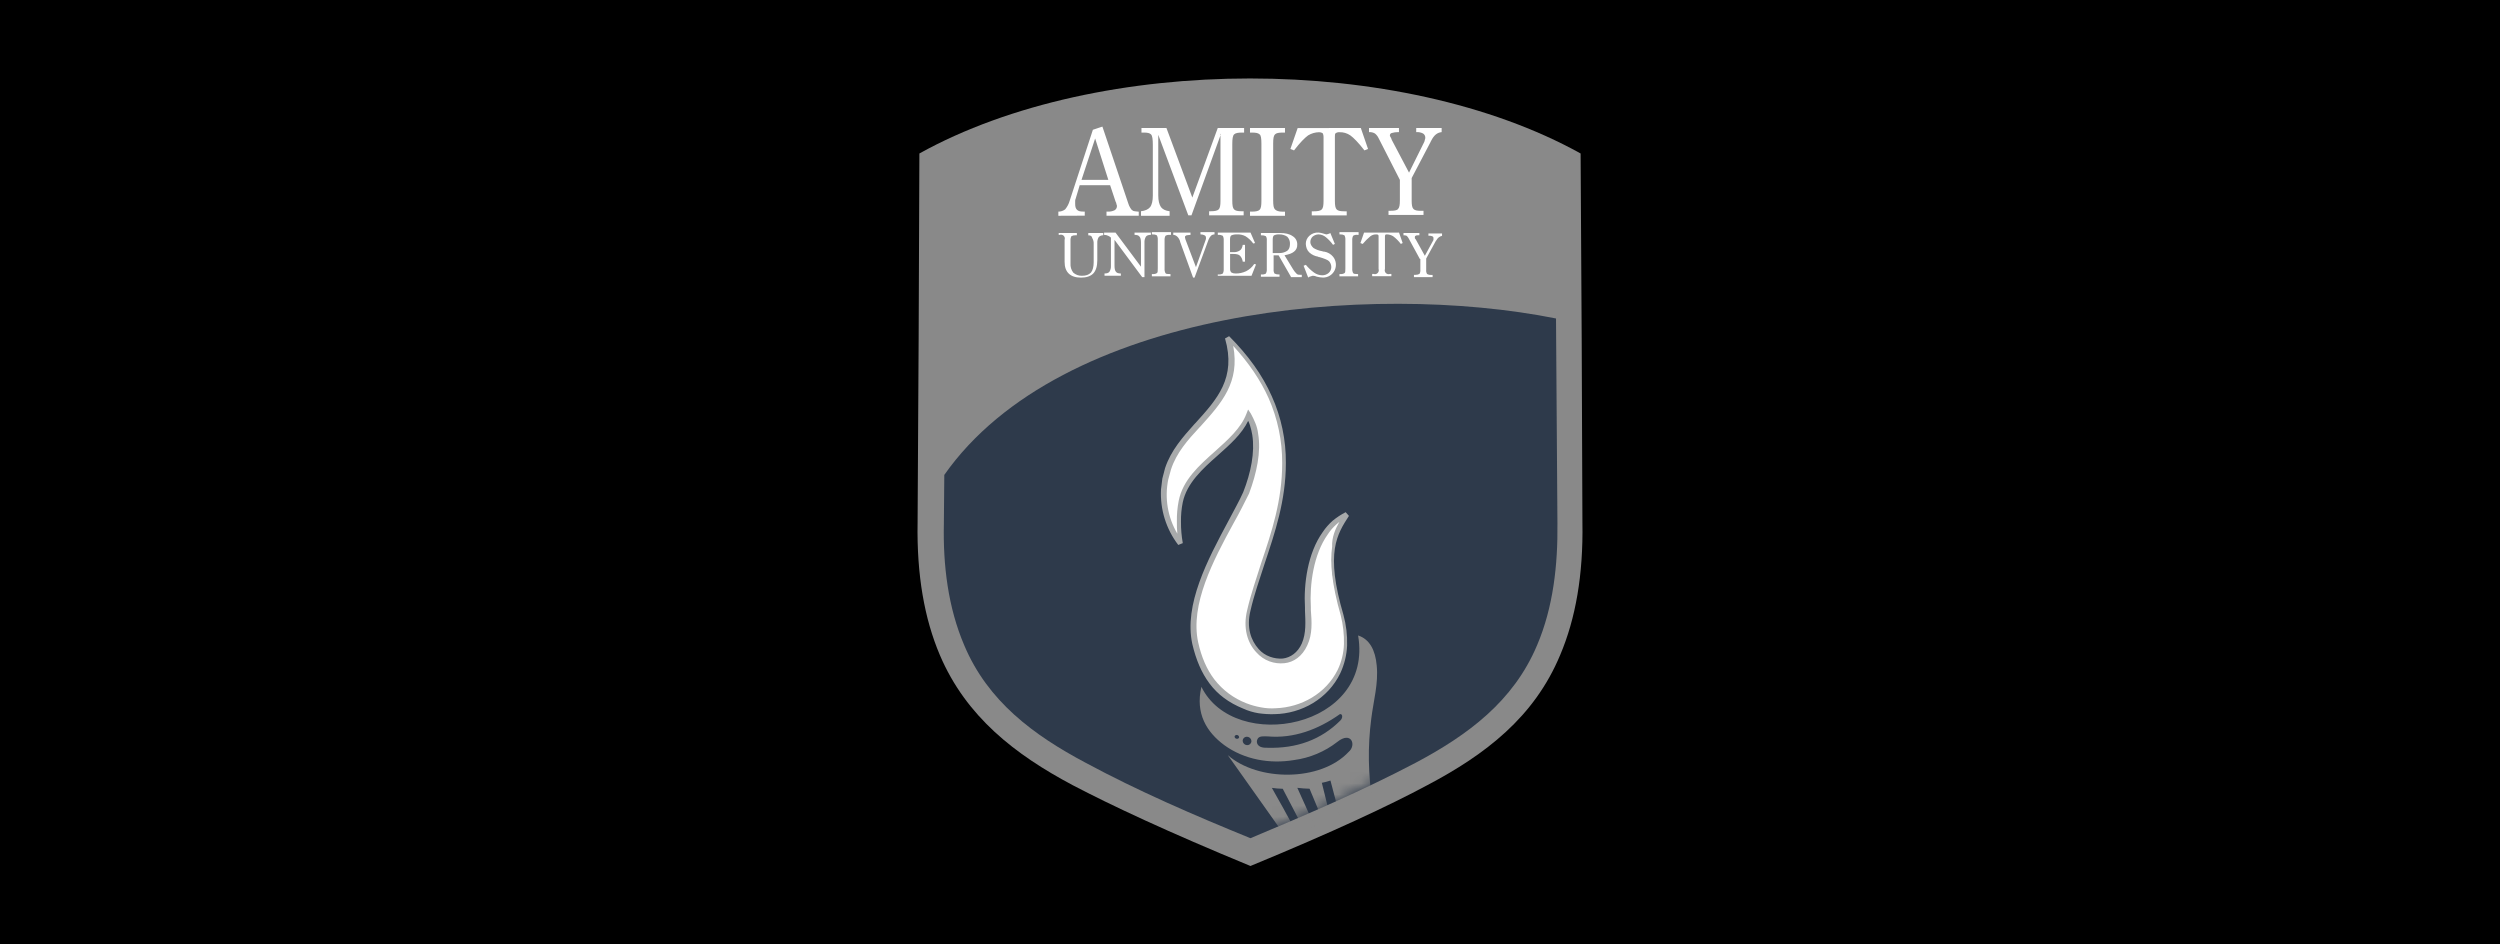<svg width="225" height="85" viewBox="0 0 225 85" fill="none" xmlns="http://www.w3.org/2000/svg">
<rect width="225" height="85" fill="black"/>
<path fill-rule="evenodd" clip-rule="evenodd" d="M112.541 77.939C119.979 74.869 125.048 72.496 128.481 70.654C133.671 67.913 138.081 64.557 140.416 58.95C141.804 55.677 142.499 51.748 142.418 47.042C142.378 35.952 142.337 24.904 142.255 13.813C126.028 4.811 98.972 4.811 82.745 13.813C82.704 24.904 82.663 35.952 82.583 47.042C82.501 51.748 83.196 55.677 84.585 58.95C86.955 64.516 91.369 67.913 96.519 70.654C100.034 72.496 105.103 74.869 112.541 77.939Z" fill="#898989"/>
<path fill-rule="evenodd" clip-rule="evenodd" d="M125.987 16.186L124.067 12.422C123.991 12.263 123.879 12.123 123.741 12.012C123.58 11.92 123.395 11.878 123.21 11.891V11.521H125.907V11.891H125.825C125.631 11.889 125.438 11.916 125.253 11.973C125.206 11.983 125.165 12.009 125.135 12.046C125.106 12.083 125.09 12.129 125.09 12.176C125.087 12.199 125.088 12.223 125.095 12.245C125.103 12.268 125.115 12.288 125.131 12.305C125.189 12.392 125.232 12.489 125.259 12.59L126.813 15.538L128.154 12.831C128.199 12.756 128.226 12.672 128.235 12.585C128.265 12.521 128.279 12.452 128.276 12.381C128.276 12.308 128.258 12.235 128.222 12.17C128.187 12.106 128.135 12.051 128.072 12.012C127.883 11.916 127.671 11.874 127.459 11.891V11.521H129.748V11.891C129.34 11.932 129.053 12.176 128.807 12.667C128.784 12.689 128.77 12.718 128.767 12.749L127.05 16.024V18.074C127.05 18.443 127.091 18.688 127.214 18.811C127.336 18.934 127.541 18.975 127.909 18.975H128.116V19.343H124.966V18.97H125.172C125.498 18.97 125.744 18.929 125.825 18.806C125.953 18.678 125.989 18.438 125.989 18.028V16.186M122.474 11.521L123.124 13.408L122.798 13.536C122.265 12.84 121.816 12.39 121.53 12.185C121.242 11.988 120.898 11.887 120.549 11.899C120.434 11.89 120.319 11.919 120.222 11.982C120.14 12.021 120.14 12.144 120.14 12.308V18.076C120.14 18.486 120.181 18.73 120.304 18.853C120.427 18.977 120.631 19.017 120.999 19.017H121.204V19.385H118.059V19.017H118.26C118.588 19.017 118.832 18.977 118.955 18.853C119.078 18.73 119.119 18.486 119.119 18.076V12.308C119.122 12.194 119.094 12.081 119.037 11.982C118.938 11.925 118.825 11.897 118.711 11.899C118.364 11.906 118.025 12.005 117.729 12.185C117.443 12.39 116.993 12.84 116.462 13.536L116.135 13.408L116.789 11.525L122.474 11.521ZM115.649 11.521V11.932H115.444C115.077 11.932 114.872 11.973 114.749 12.094C114.626 12.216 114.585 12.463 114.585 12.913V18.028C114.585 18.479 114.626 18.724 114.749 18.847C114.872 18.97 115.077 19.052 115.444 19.052H115.649V19.42H112.5V19.047H112.628C112.995 19.047 113.241 19.006 113.364 18.883C113.487 18.76 113.527 18.514 113.527 18.064V12.913C113.527 12.463 113.486 12.176 113.364 12.094C113.236 11.973 113.036 11.932 112.669 11.932H112.5V11.521H115.649ZM109.889 12.053L107.233 19.379H106.946L104.244 12.135V17.578C104.244 18.069 104.326 18.397 104.49 18.642C104.652 18.847 104.898 18.97 105.265 19.011V19.42H102.691V19.011C103.059 18.97 103.344 18.847 103.508 18.642C103.672 18.437 103.754 18.069 103.754 17.617V13.036C103.754 12.546 103.713 12.217 103.59 12.094C103.467 11.971 103.263 11.932 102.936 11.932H102.732V11.521H104.98L107.31 17.783L109.598 11.521H111.969V11.932H111.764C111.438 11.932 111.192 11.973 111.069 12.094C110.946 12.216 110.906 12.504 110.906 12.954V18.069C110.906 18.479 110.947 18.724 111.069 18.847C111.191 18.97 111.397 19.011 111.723 19.011H111.928V19.379H108.821V19.011H108.985C109.311 19.011 109.557 18.97 109.68 18.847C109.803 18.724 109.843 18.479 109.843 18.069V12.053H109.889ZM95.252 19.42V19.047C95.473 19.048 95.689 18.976 95.865 18.842C96.052 18.613 96.192 18.348 96.273 18.064L98.359 11.68L99.216 11.393L101.547 18.314C101.585 18.443 101.64 18.567 101.71 18.682C101.791 18.81 101.838 18.887 101.914 18.928C101.97 18.979 102.043 19.008 102.119 19.01C102.2 19.01 102.323 19.051 102.487 19.051V19.419H99.585V19.047H99.667C99.892 19.061 100.117 19.017 100.321 18.919C100.383 18.88 100.435 18.825 100.471 18.761C100.506 18.696 100.525 18.623 100.524 18.55C100.526 18.493 100.512 18.436 100.483 18.387C100.475 18.3 100.447 18.216 100.401 18.141L99.911 16.668H97.173L96.806 17.896C96.773 17.959 96.758 18.029 96.765 18.1V18.346C96.765 18.591 96.806 18.755 96.927 18.878C97.049 19.001 97.214 19.042 97.5 19.042H97.628V19.41L95.252 19.42ZM97.337 16.186H99.749L98.563 12.463L97.337 16.186Z" fill="white"/>
<path fill-rule="evenodd" clip-rule="evenodd" d="M127.786 23.307L126.762 21.425C126.718 21.349 126.663 21.28 126.598 21.221C126.508 21.184 126.41 21.17 126.313 21.18V20.969H127.745V21.174H127.704C127.583 21.174 127.46 21.174 127.419 21.215C127.337 21.256 127.337 21.256 127.337 21.343V21.425C127.337 21.465 127.378 21.506 127.419 21.547L128.236 23.021L128.972 21.67C128.988 21.654 129 21.633 129.007 21.611C129.014 21.589 129.016 21.565 129.012 21.542V21.42C129.012 21.338 128.972 21.292 128.884 21.256C128.78 21.22 128.669 21.206 128.558 21.215V21.01H129.784V21.226C129.681 21.248 129.583 21.292 129.499 21.355C129.414 21.419 129.344 21.5 129.294 21.593C129.294 21.634 129.294 21.634 129.253 21.634L128.357 23.271V24.296C128.343 24.425 128.372 24.554 128.439 24.664C128.552 24.725 128.679 24.753 128.806 24.746H128.934V24.942H127.255V24.737H127.383C127.51 24.739 127.636 24.711 127.75 24.655C127.817 24.545 127.846 24.416 127.832 24.287V23.304M125.912 20.931L126.24 21.873L126.076 21.955C125.878 21.692 125.644 21.457 125.381 21.259C125.22 21.162 125.038 21.105 124.85 21.095C124.768 21.095 124.686 21.095 124.686 21.136C124.645 21.177 124.645 21.218 124.645 21.3V24.205C124.622 24.268 124.618 24.336 124.632 24.402C124.647 24.467 124.68 24.527 124.727 24.574C124.774 24.622 124.834 24.654 124.9 24.669C124.965 24.683 125.033 24.678 125.096 24.655H125.224V24.86H123.494V24.655H123.622C123.685 24.678 123.753 24.682 123.818 24.668C123.883 24.653 123.943 24.62 123.99 24.573C124.037 24.526 124.07 24.466 124.084 24.401C124.099 24.336 124.094 24.268 124.072 24.205V21.302C124.072 21.221 124.072 21.174 124.032 21.139C123.992 21.103 123.95 21.097 123.868 21.097C123.677 21.088 123.489 21.146 123.337 21.262C123.084 21.471 122.851 21.704 122.642 21.957L122.437 21.875L122.765 20.933L125.912 20.931ZM122.275 20.931V21.136H122.153C122.024 21.122 121.895 21.151 121.784 21.218C121.719 21.344 121.691 21.485 121.702 21.627V24.173C121.691 24.314 121.719 24.456 121.784 24.582C121.866 24.664 121.989 24.664 122.153 24.664H122.228V24.869H120.552V24.664H120.634C120.762 24.678 120.892 24.649 121.002 24.582C121.083 24.541 121.083 24.378 121.083 24.173V21.588C121.094 21.447 121.066 21.306 121.002 21.18C120.889 21.119 120.762 21.09 120.634 21.097H120.552V20.892H122.268L122.275 20.931ZM117.738 24.983L117.324 23.917L117.528 23.835C117.741 24.099 117.988 24.333 118.263 24.531C118.478 24.685 118.735 24.771 118.999 24.777C119.208 24.778 119.411 24.706 119.571 24.572C119.647 24.506 119.708 24.424 119.751 24.332C119.793 24.241 119.816 24.141 119.817 24.04C119.818 23.843 119.745 23.653 119.612 23.508C119.484 23.38 119.163 23.262 118.753 23.14C118.73 23.144 118.707 23.142 118.684 23.135C118.662 23.128 118.642 23.116 118.625 23.099C118.336 23.053 118.067 22.925 117.848 22.73C117.739 22.628 117.655 22.503 117.603 22.362C117.556 22.231 117.529 22.093 117.522 21.953C117.519 21.814 117.547 21.676 117.604 21.549C117.66 21.422 117.744 21.308 117.848 21.217C117.959 21.116 118.088 21.039 118.228 20.99C118.369 20.941 118.518 20.92 118.666 20.93C118.805 20.941 118.942 20.969 119.075 21.012C119.238 21.053 119.319 21.094 119.36 21.094C119.418 21.1 119.476 21.085 119.524 21.053C119.606 21.053 119.652 21.012 119.729 20.971L120.137 21.953L119.973 22.036C119.787 21.775 119.567 21.541 119.319 21.34C119.135 21.188 118.905 21.101 118.666 21.094C118.471 21.099 118.283 21.172 118.134 21.299C118.069 21.363 118.017 21.439 117.982 21.523C117.947 21.608 117.93 21.698 117.93 21.79C117.932 21.89 117.961 21.989 118.012 22.075C118.067 22.167 118.136 22.25 118.216 22.321C118.454 22.465 118.718 22.563 118.993 22.608C119.057 22.638 119.127 22.652 119.197 22.649C119.501 22.703 119.776 22.862 119.973 23.099C120.111 23.269 120.198 23.474 120.224 23.691C120.25 23.907 120.214 24.127 120.121 24.325C120.027 24.522 119.879 24.689 119.694 24.805C119.509 24.921 119.295 24.983 119.077 24.982C118.884 24.975 118.692 24.947 118.505 24.9C118.403 24.85 118.291 24.822 118.177 24.818C118.12 24.816 118.064 24.83 118.015 24.859C117.909 24.872 117.809 24.917 117.728 24.987M114.625 22.775H115.076C115.35 22.793 115.622 22.722 115.852 22.571C116.015 22.448 116.097 22.244 116.097 21.957C116.104 21.837 116.086 21.717 116.044 21.604C116.001 21.491 115.936 21.388 115.852 21.302C115.635 21.157 115.377 21.085 115.117 21.097C114.962 21.088 114.808 21.116 114.666 21.18C114.584 21.221 114.545 21.384 114.545 21.547V22.775H114.625ZM116.179 24.904L115.076 22.981H114.625V24.25C114.612 24.378 114.64 24.508 114.707 24.618C114.82 24.679 114.948 24.707 115.076 24.7H115.158V24.905H113.481V24.7H113.563C113.691 24.714 113.821 24.685 113.932 24.618C113.996 24.492 114.024 24.35 114.012 24.209V21.629C114.026 21.501 113.998 21.372 113.932 21.262C113.819 21.201 113.691 21.172 113.563 21.18H113.481V20.969H115.158C115.689 20.969 116.054 21.051 116.343 21.256C116.476 21.336 116.584 21.451 116.656 21.588C116.728 21.725 116.761 21.88 116.751 22.034C116.756 22.152 116.733 22.269 116.683 22.376C116.633 22.482 116.558 22.575 116.465 22.647C116.261 22.811 116.015 22.893 115.607 22.975L116.383 24.244C116.474 24.394 116.584 24.531 116.71 24.653C116.792 24.735 116.955 24.735 117.119 24.735H117.16V24.942H116.179V24.904ZM109.599 24.904V24.699H109.684C109.813 24.712 109.942 24.684 110.052 24.617C110.117 24.491 110.145 24.349 110.134 24.208V21.629C110.145 21.488 110.117 21.346 110.052 21.221C109.939 21.16 109.812 21.131 109.684 21.139H109.603V20.933H112.547L112.955 21.875L112.792 21.916C112.605 21.655 112.369 21.433 112.097 21.262C111.858 21.136 111.589 21.079 111.32 21.097C111.153 21.089 110.986 21.117 110.83 21.18C110.748 21.221 110.702 21.343 110.702 21.547V22.693H110.989C111.206 22.713 111.423 22.655 111.602 22.53C111.724 22.448 111.805 22.284 111.846 22.039H112.051V23.553H111.846C111.825 23.354 111.74 23.167 111.604 23.02C111.476 22.892 111.277 22.856 110.991 22.856H110.708V24.207C110.704 24.267 110.713 24.328 110.735 24.385C110.757 24.441 110.792 24.492 110.836 24.533C110.951 24.589 111.077 24.617 111.204 24.615C111.529 24.62 111.85 24.55 112.145 24.412C112.444 24.263 112.697 24.037 112.879 23.757L113.043 23.798L112.635 24.823H109.599V24.904ZM107.392 25.026L106.207 21.752V21.711C106.079 21.343 105.838 21.139 105.594 21.139V20.933H107.146V21.139C106.982 21.139 106.861 21.18 106.779 21.18C106.694 21.221 106.651 21.263 106.651 21.308V21.39C106.651 21.431 106.692 21.511 106.692 21.552L107.636 24.045L108.495 21.631C108.495 21.59 108.536 21.549 108.536 21.502V21.381C108.537 21.338 108.525 21.296 108.502 21.259C108.479 21.223 108.447 21.194 108.408 21.176C108.294 21.12 108.168 21.092 108.041 21.094V20.889H109.307V21.097C109.186 21.096 109.068 21.142 108.98 21.226C108.894 21.322 108.825 21.433 108.776 21.552L107.508 24.986H107.38L107.392 25.026ZM105.389 20.933V21.139H105.261C105.133 21.125 105.004 21.154 104.893 21.221C104.829 21.346 104.8 21.488 104.812 21.629V24.173C104.8 24.314 104.828 24.456 104.893 24.582C104.934 24.664 105.098 24.664 105.261 24.664H105.343V24.869H103.668V24.664H103.75C103.879 24.678 104.008 24.649 104.118 24.582C104.2 24.541 104.2 24.378 104.2 24.173V21.588C104.211 21.447 104.183 21.305 104.118 21.18C104.005 21.118 103.878 21.09 103.75 21.097H103.668V20.892H105.385L105.389 20.933ZM100.397 20.933L102.687 24.003V21.834C102.687 21.588 102.646 21.384 102.559 21.302C102.477 21.174 102.313 21.139 102.109 21.139V20.933H103.58V21.139C103.375 21.139 103.213 21.18 103.131 21.302C103.036 21.463 102.991 21.648 103.003 21.834V24.942H102.798L100.306 21.586V23.917C100.306 24.163 100.347 24.368 100.428 24.449C100.509 24.577 100.673 24.613 100.878 24.613V24.818H99.406V24.613C99.611 24.613 99.773 24.572 99.855 24.449C99.951 24.288 99.995 24.103 99.983 23.917V21.384C99.912 21.316 99.829 21.261 99.739 21.221C99.624 21.165 99.498 21.137 99.37 21.139V20.933H100.397ZM97.946 21.18V20.969H99.293V21.174C99.218 21.172 99.142 21.185 99.072 21.213C99.002 21.241 98.938 21.284 98.885 21.338C98.79 21.499 98.745 21.684 98.757 21.87V23.43C98.757 23.962 98.629 24.372 98.39 24.617C98.15 24.861 97.777 24.986 97.286 24.986C96.796 24.986 96.427 24.858 96.183 24.617C95.939 24.376 95.814 24.044 95.814 23.553V21.588C95.837 21.526 95.841 21.458 95.827 21.392C95.813 21.327 95.78 21.267 95.733 21.22C95.686 21.173 95.626 21.14 95.561 21.126C95.496 21.111 95.428 21.116 95.365 21.139H95.283V20.969H96.918V21.174H96.796C96.668 21.167 96.54 21.195 96.427 21.256C96.362 21.382 96.334 21.524 96.346 21.665V23.716C96.326 24.009 96.413 24.299 96.591 24.533C96.804 24.725 97.082 24.828 97.368 24.82C97.736 24.82 97.981 24.738 98.185 24.533C98.349 24.33 98.431 24.002 98.431 23.593V21.957C98.443 21.771 98.398 21.586 98.303 21.425C98.262 21.221 98.139 21.18 97.935 21.18" fill="white"/>
<path fill-rule="evenodd" clip-rule="evenodd" d="M112.541 75.437C117.533 73.35 122.677 71.141 127.418 68.644C132.118 66.148 136.205 63.12 138.33 58.087C139.802 54.648 140.21 50.802 140.169 47.119V47.078L140.041 28.663C123.285 25.308 95.498 27.766 84.987 42.741L84.948 47.078V47.119C84.866 50.843 85.315 54.648 86.786 58.087C88.912 63.12 92.999 66.148 97.699 68.644C102.399 71.182 107.508 73.386 112.536 75.437" fill="#2E3A4B"/>
<mask id="mask0_334_1492" style="mask-type:luminance" maskUnits="userSpaceOnUse" x="84" y="27" width="57" height="49">
<path d="M84.954 42.705L84.913 47.042V47.083C84.831 50.807 85.28 54.614 86.752 58.051C88.877 63.084 92.964 66.112 97.664 68.609C102.4 71.146 107.555 73.315 112.541 75.401C117.533 73.315 122.637 71.146 127.419 68.609C132.119 66.112 136.206 63.084 138.331 58.051C139.803 54.614 140.211 50.766 140.17 47.083V47.042L140.042 28.627C135.834 27.768 130.888 27.318 125.738 27.318C110.33 27.359 92.842 31.532 84.948 42.705" fill="white"/>
</mask>
<g mask="url(#mask0_334_1492)">
<path fill-rule="evenodd" clip-rule="evenodd" d="M113.155 66.562C113.113 66.662 113.106 66.773 113.136 66.877C113.166 66.981 113.23 67.072 113.318 67.135C113.522 67.299 113.809 67.299 114.053 67.299C116.71 67.381 118.917 66.562 120.634 64.843C120.879 64.599 120.838 64.229 120.593 64.27C118.632 65.662 116.424 66.481 114.094 66.276C113.768 66.276 113.277 66.194 113.155 66.562ZM112.296 66.317C112.397 66.336 112.488 66.393 112.549 66.477C112.61 66.56 112.637 66.664 112.623 66.767C112.6 66.864 112.54 66.948 112.457 67.001C112.373 67.055 112.272 67.074 112.174 67.054C112.072 67.035 111.982 66.978 111.921 66.894C111.86 66.81 111.833 66.706 111.846 66.603C111.857 66.555 111.877 66.509 111.906 66.468C111.934 66.428 111.97 66.393 112.012 66.367C112.054 66.34 112.1 66.322 112.149 66.314C112.198 66.305 112.247 66.306 112.296 66.317ZM111.356 66.153C111.403 66.163 111.445 66.189 111.474 66.227C111.504 66.264 111.52 66.31 111.52 66.358C111.52 66.44 111.392 66.521 111.274 66.486C111.228 66.476 111.186 66.45 111.156 66.413C111.126 66.375 111.11 66.329 111.11 66.281C111.127 66.232 111.161 66.191 111.207 66.167C111.253 66.143 111.307 66.138 111.356 66.153ZM108.127 61.815C111.11 67.876 123.658 65.539 122.229 57.191C123.253 57.519 123.781 58.501 123.904 59.892C124.067 61.529 123.617 63.043 123.414 64.68C123.086 67.217 123.127 69.59 123.542 72.498C122.725 73.03 121.702 73.481 120.681 73.849C120.396 72.662 120.027 71.394 119.741 70.248C119.488 70.335 119.228 70.404 118.965 70.453C119.251 71.681 119.578 72.908 119.905 74.095C119.679 74.168 119.446 74.223 119.21 74.258C118.76 73.153 118.314 72.048 117.861 70.985C117.492 70.978 117.124 70.95 116.758 70.903C117.289 72.048 117.82 73.276 118.351 74.463C117.984 74.504 117.656 74.591 117.327 74.591C116.714 73.404 116.06 72.177 115.447 70.99C115.119 70.983 114.791 70.955 114.467 70.908C115.162 72.135 115.896 73.445 116.55 74.673H116.591C116.127 74.689 115.661 74.662 115.201 74.591L110.501 67.961C113.199 70.335 118.839 70.376 121.373 67.676C122.109 67.062 121.619 65.753 120.349 66.778C119.222 67.654 117.883 68.215 116.469 68.403C114.262 68.773 111.973 68.362 110.175 67.054C108.622 65.901 107.558 64.234 108.127 61.815Z" fill="#898989"/>
</g>
<path fill-rule="evenodd" clip-rule="evenodd" d="M121.246 46.306C118.386 47.615 117.568 51.748 117.732 54.694C117.813 55.8 117.936 56.946 117.446 58.01C116.097 61.086 111.397 59.197 112.418 54.94C113.442 50.643 115.566 46.756 115.607 41.681C115.607 37.507 113.931 33.784 110.538 30.427C111.602 34.111 109.843 36.034 107.841 38.245C106.738 39.473 105.634 40.619 105.143 42.218C104.408 44.388 104.653 46.802 106.247 48.93C106.084 47.579 106.043 46.312 106.247 45.166C106.941 41.85 111.274 40.296 112.336 37.39C113.481 39.232 113.113 41.891 112.133 44.388C110.293 48.233 106.574 53.472 107.554 57.933C108.126 60.633 109.474 62.557 112.01 63.58C115.117 64.848 118.958 63.58 120.471 60.471C121.205 58.956 121.246 57.237 120.756 55.395C119.081 49.749 120.102 47.948 121.246 46.312" fill="white"/>
<path d="M120.552 46.96C120.471 47.042 120.389 47.088 120.307 47.165C119.992 47.44 119.717 47.757 119.489 48.107C118.222 49.901 117.855 52.567 117.977 54.653V54.899C118.059 55.963 118.14 57.068 117.65 58.092C117.2 59.074 116.424 59.605 115.602 59.687C115.145 59.737 114.684 59.681 114.253 59.523C113.796 59.353 113.389 59.072 113.067 58.706C112.29 57.887 111.841 56.536 112.249 54.899C112.577 53.467 113.067 52.08 113.517 50.643C114.457 47.861 115.397 45.038 115.397 41.681C115.406 39.668 114.99 37.676 114.176 35.836C113.44 34.199 112.377 32.645 110.989 31.13C111.602 34.404 109.965 36.246 108.045 38.373L107.963 38.455C106.899 39.601 105.878 40.747 105.387 42.26C105.305 42.547 105.224 42.833 105.142 43.157C104.803 44.826 105.094 46.562 105.96 48.028C105.925 47.66 105.912 47.291 105.919 46.923C105.908 46.305 105.963 45.688 106.082 45.081C106.45 43.199 107.922 41.889 109.352 40.62C110.537 39.556 111.681 38.533 112.168 37.265L112.33 36.856L112.576 37.224C112.729 37.502 112.865 37.788 112.984 38.082C113.109 38.383 113.192 38.7 113.23 39.024C113.515 40.661 113.102 42.585 112.412 44.426C112.004 45.244 111.554 46.145 111.022 47.086C109.184 50.442 107.099 54.411 107.835 57.807C108.12 59.117 108.612 60.263 109.305 61.164C110.049 62.119 111.039 62.855 112.168 63.291C112.59 63.457 113.028 63.58 113.474 63.659C113.918 63.748 114.372 63.775 114.824 63.741C117.112 63.659 119.319 62.431 120.383 60.304C120.735 59.575 120.93 58.78 120.955 57.971C120.977 57.103 120.88 56.235 120.668 55.393C119.851 52.529 119.688 50.605 119.892 49.214C119.851 48.354 120.178 47.617 120.545 46.962M121.117 46.104L121.404 46.431C120.873 47.25 120.342 48.069 120.137 49.378C119.932 50.729 120.096 52.571 120.914 55.353C121.158 56.246 121.268 57.17 121.24 58.096C121.202 58.96 120.993 59.808 120.627 60.591C119.524 62.884 117.153 64.233 114.701 64.274C114.223 64.288 113.744 64.26 113.271 64.192C112.793 64.116 112.328 63.975 111.887 63.774C110.579 63.242 109.599 62.506 108.863 61.524C108.127 60.542 107.636 59.361 107.31 57.969C106.533 54.409 108.699 50.358 110.538 46.92C111.028 45.978 111.52 45.126 111.887 44.301C112.582 42.541 112.95 40.699 112.705 39.145C112.656 38.854 112.588 38.567 112.5 38.285C112.456 38.145 112.402 38.008 112.336 37.876C111.764 39.063 110.702 40.004 109.599 40.986C108.208 42.213 106.82 43.482 106.451 45.2C106.332 45.779 106.278 46.369 106.288 46.96C106.283 47.604 106.338 48.248 106.451 48.882L106.043 49.046C104.95 47.617 104.4 45.846 104.49 44.048C104.53 43.721 104.571 43.393 104.612 43.066C104.694 42.74 104.776 42.453 104.857 42.126C105.389 40.529 106.451 39.342 107.513 38.153L107.595 38.071C109.558 35.902 111.274 34.02 110.253 30.459L110.62 30.256C112.336 31.974 113.604 33.734 114.46 35.658C115.313 37.547 115.745 39.599 115.727 41.672C115.727 45.07 114.745 47.934 113.807 50.757C113.358 52.149 112.866 53.54 112.54 54.972C112.173 56.486 112.581 57.632 113.276 58.41C113.551 58.727 113.904 58.967 114.3 59.106C114.666 59.24 115.056 59.296 115.444 59.27C116.139 59.188 116.793 58.738 117.161 57.919C117.569 56.978 117.488 55.954 117.448 54.931V54.685C117.32 52.558 117.692 49.776 119.041 47.893C119.295 47.514 119.596 47.17 119.937 46.868C120.303 46.566 120.7 46.306 121.122 46.09" fill="#A8AAAB"/>
</svg>

